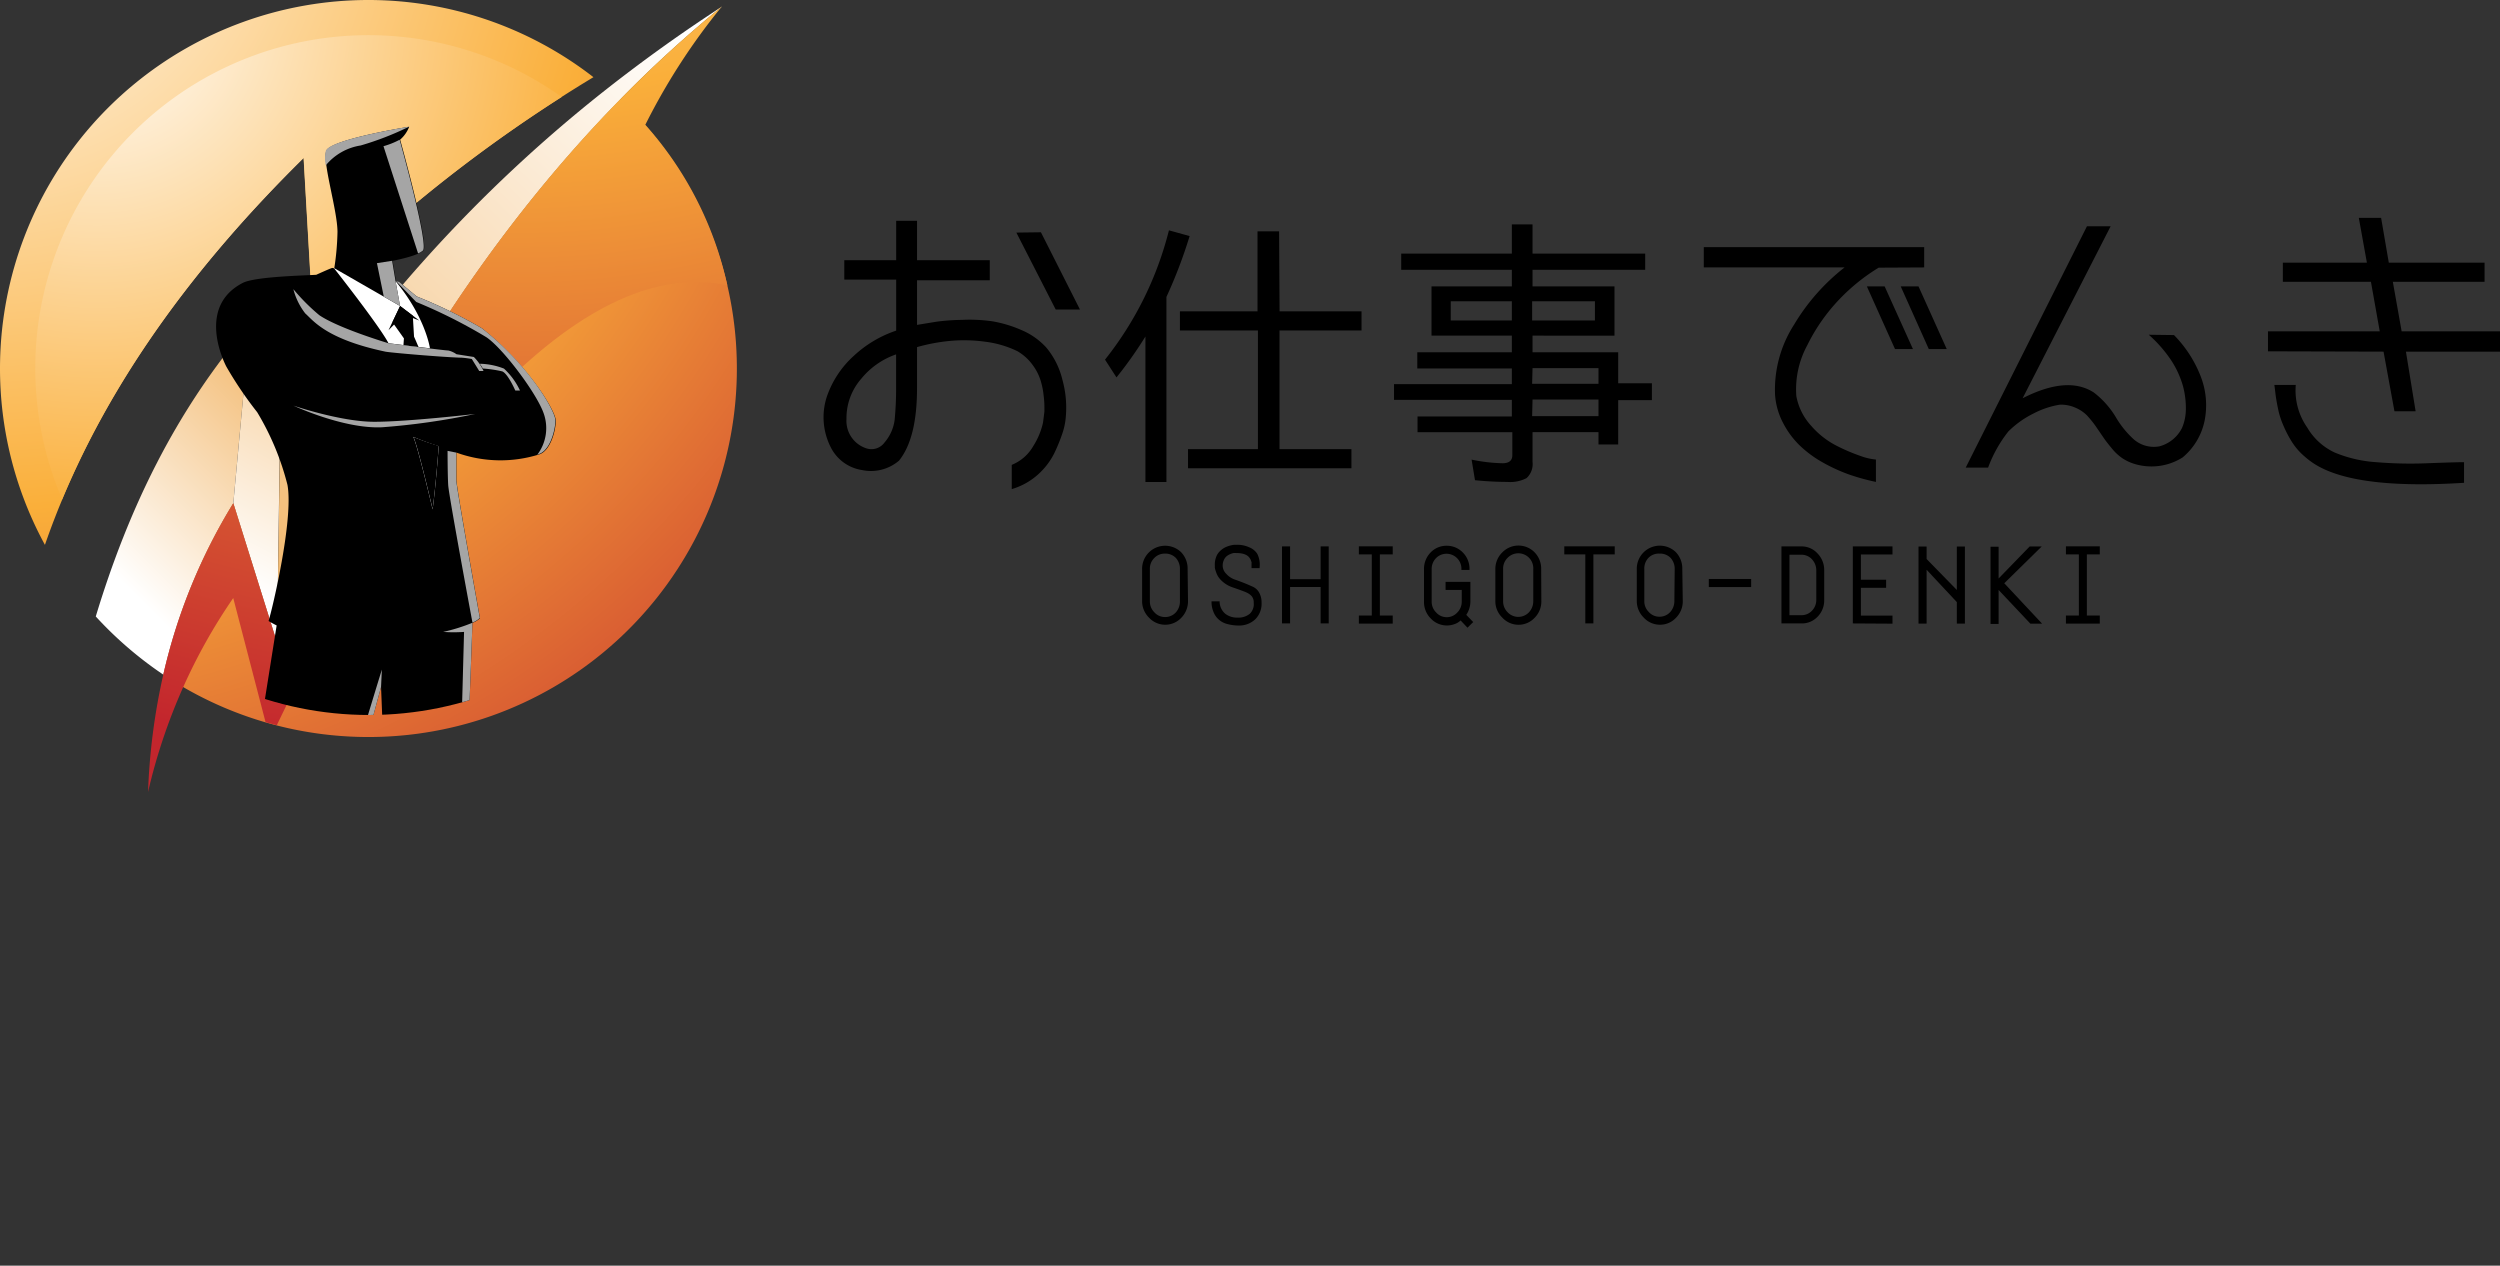 <svg xmlns="http://www.w3.org/2000/svg" xmlns:xlink="http://www.w3.org/1999/xlink" viewBox="0 0 309.34 156.61"><rect x="0" y="0" width="309.34" height="156.61" fill="#333333" stroke="none"/><defs><style>.cls-1{fill:none;}.cls-11,.cls-2,.cls-3,.cls-4,.cls-5,.cls-6,.cls-7,.cls-9{fill-rule:evenodd;}.cls-2{fill:url(#名称未設定グラデーション_10);}.cls-3{fill:url(#名称未設定グラデーション_10-2);}.cls-4{fill:url(#名称未設定グラデーション_11);}.cls-5{fill:url(#名称未設定グラデーション_11-2);}.cls-6{fill:url(#名称未設定グラデーション_11-3);}.cls-7{fill:url(#名称未設定グラデーション_10-3);}.cls-8{clip-path:url(#clip-path);}.cls-9{fill:#d7d7d7;}.cls-10{fill:#fff;}.cls-11,.cls-12{fill:#a5a5a5;}</style><radialGradient id="名称未設定グラデーション_10" cx="-1.58" cy="1510.54" r="152.33" gradientTransform="matrix(1, 0, 0, -1, 0, 1497.32)" gradientUnits="userSpaceOnUse"><stop offset="0" stop-color="#fff"/><stop offset="0.5" stop-color="#faaf3a"/><stop offset="1" stop-color="#c3262d"/></radialGradient><radialGradient id="名称未設定グラデーション_10-2" cx="12.08" cy="1495.72" r="125.66" xlink:href="#名称未設定グラデーション_10"/><linearGradient id="名称未設定グラデーション_11" x1="50.83" y1="1461.04" x2="15.25" y2="1425.11" gradientTransform="matrix(1, 0, 0, -1, 0, 1497.32)" gradientUnits="userSpaceOnUse"><stop offset="0" stop-color="#ec9422"/><stop offset="1" stop-color="#fff"/></linearGradient><linearGradient id="名称未設定グラデーション_11-2" x1="57.05" y1="1483.57" x2="26.83" y2="1426.62" xlink:href="#名称未設定グラデーション_11"/><linearGradient id="名称未設定グラデーション_11-3" x1="-1.5" y1="1394.69" x2="88.94" y2="1489.06" xlink:href="#名称未設定グラデーション_11"/><radialGradient id="名称未設定グラデーション_10-3" cx="64.09" cy="1569.53" r="167.24" xlink:href="#名称未設定グラデーション_10"/><clipPath id="clip-path"><circle class="cls-1" cx="45.67" cy="45.82" r="42.65"/></clipPath></defs><title>oshigoto-denki-logo</title><g id="レイヤー_2" data-name="レイヤー 2"><g id="レイヤー_1-2" data-name="レイヤー 1"><path class="cls-2" d="M45.56,0a45.6,45.6,0,0,0-40,67.42c6.09-17.61,17.31-33.37,32-47.88l1,17.39A181,181,0,0,1,73.43,9.55,45.44,45.44,0,0,0,45.56,0ZM76.74,12.32C59.85,29.55,45.64,51.85,34.28,79.55L28.87,62.28a70.31,70.31,0,0,0-8.66,21.2A45.59,45.59,0,0,0,76.74,12.32Z"/><path class="cls-3" d="M7.68,61.81c6.41-15.37,16.75-29.33,29.9-42.27l1,17.39A179.18,179.18,0,0,1,69.5,12,41.22,41.22,0,0,0,7.68,61.77Z"/><path class="cls-4" d="M20.21,83.48a70.31,70.31,0,0,1,8.66-21.2l2.05-22.17C21.61,50.94,15.8,63.22,11.85,76.28a46.69,46.69,0,0,0,8.36,7.2Z"/><polygon class="cls-5" points="34.28 79.55 34.61 55.82 30.92 40.11 28.87 62.28 34.28 79.55"/><path class="cls-6" d="M34.28,79.55c11.36-27.7,25.57-50,42.46-67.23A152.52,152.52,0,0,1,89.34.81Q82.05,5.54,75.18,10.93A178.17,178.17,0,0,0,34.63,55.82Z"/><path class="cls-7" d="M22.68,85a69,69,0,0,1,6.18-11l4,15.36,1.39.38C48.05,60.81,70.41,31,90,35.32A43.83,43.83,0,0,0,79.85,15.44,78.72,78.72,0,0,1,89.34.78a152.52,152.52,0,0,0-12.6,11.51C59.85,29.52,45.64,51.82,34.28,79.52L28.87,62.25a70.31,70.31,0,0,0-8.66,21.2A77.94,77.94,0,0,0,18.32,98a70.94,70.94,0,0,1,4.36-13Z"/><g class="cls-8"><path class="cls-9" d="M73.73,145.32c0,6.24-13.81,11.29-30.84,11.29s-30.83-5.05-30.83-11.29S25.86,134,42.89,134,73.73,139.09,73.73,145.32Z"/><path d="M59.63,40.62a60.79,60.79,0,0,0-8.07-3.94l-2.19-1.81L49,34.78l-.42-2.51s3.07-.56,3.81-1.28-2.88-13.71-2.88-13.71a4,4,0,0,0,1.12-1.6s-9.78,1.57-10.26,3,1.37,7.28,1.39,10a32.71,32.71,0,0,1-.4,4.52l-.23-.05c-.14,0-2,.85-2,.85-1.27.09-7.54.21-9.08,1-5.3,2.72-2.84,8.8-2.05,10.35A46.48,46.48,0,0,0,31.82,51a33.06,33.06,0,0,1,3.75,9c.77,4.26-1.88,15.41-2.34,16.84,0,0,.36.23,1,.55,0,0-9.63,60.71-10,62.61l1.12.5c-.22.82-.45,1.67-.61,2.4a20.61,20.61,0,0,0-.69,3.48c0,.64,1.1,5.73,1.53,6.05s4.21.23,4.76,0,2.07-6.54,2.2-7.28a18.27,18.27,0,0,0,0-3.77,10.09,10.09,0,0,0,1.64-.67s5.52-26.84,6.3-31.13L47.15,85s.78,19.64.82,20.19-.41,23.79-.48,25.67c0,0,.4.32,1,.73a20.84,20.84,0,0,0-.28,2.85,12,12,0,0,0,.18,2.24,13.84,13.84,0,0,0,3.38.58l.69-.47a3,3,0,0,1,1.34.68,9.69,9.69,0,0,0,3.32,1.25,22.21,22.21,0,0,0,5.87-.26c.43-.22.25-1.05-.34-1.5s-2.4-1.05-3.36-1.65c-.76-.47-2.61-1.76-3.37-2.34l.78-.11s.94-23.25.82-26.42.89-26.74.93-29.37h0a2.67,2.67,0,0,0,.94-.57s-2.92-16.26-2.92-17.11V56a16,16,0,0,0,10.3.21c1.34-.48,2-2.92,2-4.15S65.25,45.07,59.63,40.62Z"/><path class="cls-10" d="M53.2,43.1l-5.13-.63C47,40.38,41.3,33.15,41.3,33.15l8.2,4.71-.56-3.08C52.68,39.3,53.2,43.1,53.2,43.1Zm-2.05,11c.54,1.09,2.38,8.93,2.38,8.93.39-2.87.76-7.82.76-7.82a31.87,31.87,0,0,1-3.14-1.15Z"/><polygon points="49.51 37.86 51.88 39.66 49.96 38.93 48.07 40.86 49.51 37.86"/><path d="M51.15,54.06a31.61,31.61,0,0,0,3.14,1.11s-.37,5-.76,7.82C53.53,63,51.69,55.15,51.15,54.06Zm-.07-15L49.5,37.87l-.94,2,1.42,2-.06.85,1.87.23c-.35-.83-.56-1.3-.56-1.3Z"/><path class="cls-11" d="M58.63,44.17l-2.15-.34h0a2.85,2.85,0,0,0-1-.46c-.49,0-7.42-.9-7.42-.9S41.92,40.64,39.51,39a24.42,24.42,0,0,1-3.21-3.22,8.24,8.24,0,0,0,1.47,3c1,.89,2.59,3.18,9.91,4.73.58.13,7.4.71,9.47.75a12.39,12.39,0,0,1,1.23.16l.92,1.49h.53A5.9,5.9,0,0,0,58.63,44.17Z"/><path class="cls-12" d="M66.72,56.17c1.34-.48,2-2.92,2-4.15s-3.43-7-9.09-11.4a60.79,60.79,0,0,0-8.07-3.94l-2.19-1.81L49,34.78l2.5,2.58a63.91,63.91,0,0,1,8.67,4.36c2,1.32,6.14,6.81,7.07,9.34a5.44,5.44,0,0,1-.77,5.22Z"/><path class="cls-12" d="M59.37,76.46S56.45,60.2,56.45,59.35V56l-1.07-.21s0,2.94.08,4.25,3,17,3,17A2.71,2.71,0,0,0,59.37,76.46Z"/><path class="cls-12" d="M56.7,132.81s.94-23.25.82-26.42.88-26.52.93-29.33h0a21.7,21.7,0,0,1-3.62,1.13,18.66,18.66,0,0,0,2.59,0L55.94,133Z"/><path class="cls-12" d="M39,111.81c-.66,3.62-6.46,29.62-6.46,29.62a10.09,10.09,0,0,0,1.64-.67s5.52-26.84,6.3-31.13L47.15,85l.1-2.15S39.87,106.75,39,111.81Z"/><path class="cls-12" d="M58.81,51.22a86.5,86.5,0,0,1-11.56,1.65c-4.79.21-10.94-2.68-10.94-2.68s5.84,2,10,2S58.81,51.22,58.81,51.22Z"/><path class="cls-12" d="M40.31,18.67a4.5,4.5,0,0,0,0,1.79A7,7,0,0,1,44.63,18a37.06,37.06,0,0,0,6-2.33S40.79,17.25,40.31,18.67Z"/><path class="cls-12" d="M52.33,31c.74-.73-2.88-13.71-2.88-13.71a9.83,9.83,0,0,1-2,.8l4.28,13.26A2,2,0,0,0,52.33,31Z"/><polygon class="cls-12" points="48.52 32.27 46.64 32.56 47.49 36.71 49.51 37.86 48.94 34.78 48.52 32.27"/><path class="cls-12" d="M62.63,136.91c-.59-.44-2.4-1-3.36-1.65-.76-.47-2.61-1.76-3.37-2.34H54.56s3.25,2.84,4.91,3.26a7.58,7.58,0,0,1,3.56,2.2C63.4,138.11,63.21,137.34,62.63,136.91Z"/><path class="cls-11" d="M62.36,45.61a8.62,8.62,0,0,0-3-.6,4,4,0,0,1,.38.59,15,15,0,0,1,2.39.35c.7.24,1.63,2.37,1.63,2.37h.58A8.66,8.66,0,0,0,62.36,45.61Z"/><path class="cls-12" d="M30.63,141.43a24.31,24.31,0,0,1,1,4.55c-.06.9-1,4.93-2.26,6.63a6.67,6.67,0,0,0,1-.13c.55-.2,2.07-6.54,2.2-7.28a18.27,18.27,0,0,0,0-3.77A12.56,12.56,0,0,1,30.63,141.43Z"/></g><path d="M129.46,43a9.75,9.75,0,0,1,2,4,12.91,12.91,0,0,1,.39,4.87,8.23,8.23,0,0,1-.42,1.83,21.39,21.39,0,0,1-1,2.43,8.87,8.87,0,0,1-2,2.59,8.42,8.42,0,0,1-3.24,1.8v-3a5.38,5.38,0,0,0,2.66-2.32,9.07,9.07,0,0,0,1.21-2.91l.17-1.35v-.58a10.39,10.39,0,0,0-.09-1.37,9.5,9.5,0,0,0-.38-1.91,6.38,6.38,0,0,0-1-1.94,6.09,6.09,0,0,0-1.88-1.69,12.71,12.71,0,0,0-4-1.17,19.13,19.13,0,0,0-4.41-.09,22.76,22.76,0,0,0-4,.76V48c0,4.17-.74,7.15-2.23,9a5.34,5.34,0,0,1-4.59,1.16,5.2,5.2,0,0,1-3.79-2.69,8.19,8.19,0,0,1-.56-6.36A12.1,12.1,0,0,1,105.68,44a14.37,14.37,0,0,1,5.21-3.09V34.6h-6.42V32.2h6.42V27.32h2.58V32.2h9v2.48h-9V40.2l2.38-.39a26.18,26.18,0,0,1,3.19-.23,19.81,19.81,0,0,1,3.77.18,15.27,15.27,0,0,1,3.51,1.05A8.74,8.74,0,0,1,129.46,43Zm-18.75,8.83c.12-1.27.17-2.52.17-3.74V43.85a9.62,9.62,0,0,0-4.3,3,7.4,7.4,0,0,0-1.84,5,3.57,3.57,0,0,0,2.41,3.61,2,2,0,0,0,2.3-.71,5.33,5.33,0,0,0,1.26-2.88ZM128.8,28.74l4.83,9.56h-3l-4.87-9.52Z"/><path d="M144.33,36.74v22.9h-2.6v-18a51.29,51.29,0,0,1-3.58,5.06l-1.42-2.2a42.21,42.21,0,0,0,7.91-16l2.56.71A59.53,59.53,0,0,1,144.33,36.74Zm14,1.78h10.14v2.37H158.32V55.57h8.9v2.37H147V55.57h8.65V40.89H146V38.52h9.6v-9.9h2.67Z"/><path d="M187.07,35.44V33.38H173.38v-2h13.69V27.77h2.56v3.61h13.94v2H189.63v2.06h10.14v6.09H189.63v2.06h10.6v3.83h4.17v2.09h-4.17V55h-2.44V53.47h-8.16v3.69a2.35,2.35,0,0,1-.74,2,4.36,4.36,0,0,1-2.38.47c-1.26,0-2.6-.07-4-.21l-.42-2.55a20.54,20.54,0,0,0,3.83.45c.81,0,1.21-.34,1.21-1V53.48H175.4V51.53h11.67V49.48H172.49V47.53h14.58V45.59h-11.7v-2h11.7V41.53h-9.94V35.44Zm0,1.84h-7.56v2.37h7.56Zm2.51,0v2.37h7.77V37.28Zm0,10.21h8.21V45.55h-8.16Zm0,4h8.21V49.44h-8.16Z"/><path d="M232.46,33.12A23.78,23.78,0,0,0,227.63,37a22.68,22.68,0,0,0-4,5.71A11.42,11.42,0,0,0,222.27,49a7.39,7.39,0,0,0,1.84,3.69,10.47,10.47,0,0,0,3.19,2.49,23.25,23.25,0,0,0,3,1.27,7.16,7.16,0,0,0,1.82.41v2.77a26.6,26.6,0,0,1-3.39-.94,21.18,21.18,0,0,1-3.21-1.48,14,14,0,0,1-2.82-2.08,10.8,10.8,0,0,1-2.06-2.78,8.79,8.79,0,0,1-1-3.47A14.87,14.87,0,0,1,222,40.16a25.57,25.57,0,0,1,6.24-7.07H210.82V30.58h27.27v2.51ZM231,35.44h2.2l3.5,7.75h-2.22Zm4.19,0h2.2l3.49,7.75h-2.22Z"/><path d="M269,41.46a15,15,0,0,1,3.32,5.15A9.82,9.82,0,0,1,272.8,52a8,8,0,0,1-2.73,4.6,7.21,7.21,0,0,1-6,.79,5.68,5.68,0,0,1-1.47-.7,6.12,6.12,0,0,1-1.31-1.23c-.43-.52-.74-.92-.94-1.21l-1-1.46a12.58,12.58,0,0,0-1.13-1.4,4.42,4.42,0,0,0-1.32-.9,4.47,4.47,0,0,0-2-.42,10.65,10.65,0,0,0-3.33,1.12,11.81,11.81,0,0,0-3.06,2.19A16.28,16.28,0,0,0,246,57.86h-2.77l15-29.86h2.93L250.27,49.28q5.56-2.84,8.83-.7a11,11,0,0,1,2.68,3,11.68,11.68,0,0,0,2.1,2.65,3.78,3.78,0,0,0,3.31,1A4.39,4.39,0,0,0,270,52.94a6,6,0,0,0,.47-2.33,10.56,10.56,0,0,0-.36-2.85,11.58,11.58,0,0,0-1.42-3.12,16.29,16.29,0,0,0-2.81-3.22Z"/><path d="M280.63,43.47V41h13.83l-1.09-6.13h-10.9V32.5h10.4l-1-5.54h2.76l.95,5.54h11.85v2.37H296.08L297.17,41h12.17v2.51H297.7l1.2,7.38h-2.62l-1.35-7.38Zm.79,4.16h2.65a8,8,0,0,0,1.41,5.26A7.72,7.72,0,0,0,288.9,56a16.1,16.1,0,0,0,5.16,1.19,51,51,0,0,0,6.54.12q3.5-.13,4.29-.12v2.55q-12.28.78-17.53-1.79a9.39,9.39,0,0,1-2.21-1.48,8,8,0,0,1-1.57-1.81,13.88,13.88,0,0,1-1-1.91,10.32,10.32,0,0,1-.64-1.87q-.19-.88-.3-1.56c-.07-.45-.11-.82-.14-1.09Z"/><path d="M147,74.43a2.91,2.91,0,0,1-.82,2,2.73,2.73,0,0,1-3.84.16l-.16-.16a2.86,2.86,0,0,1-.86-2v-4a2.85,2.85,0,0,1,4.81-2.12l0,0a2.91,2.91,0,0,1,.82,2.09Zm-1-4a2,2,0,0,0-.51-1.4,1.81,1.81,0,0,0-1.35-.53,1.79,1.79,0,0,0-1.31.54,1.86,1.86,0,0,0-.55,1.39v4a1.88,1.88,0,0,0,.56,1.34,1.74,1.74,0,0,0,1.3.58,1.78,1.78,0,0,0,1.34-.56,2,2,0,0,0,.52-1.36Z"/><path d="M155.86,70.2v.1h-1v-.56a.54.54,0,0,0,0-.18l-.07-.19a.66.66,0,0,0-.11-.24c-.26-.47-.83-.7-1.73-.7a1.61,1.61,0,0,0-.31,0,2.16,2.16,0,0,0-.43.14,1.86,1.86,0,0,0-.45.27,1.29,1.29,0,0,0-.33.47,1.64,1.64,0,0,0-.14.69,1.43,1.43,0,0,0,.44,1,2.57,2.57,0,0,0,1,.69,24.58,24.58,0,0,1,2.33.93,1.68,1.68,0,0,1,.75.72,2.44,2.44,0,0,1,.29,1.22,2.71,2.71,0,0,1-.78,2.07,2.89,2.89,0,0,1-2.07.77,5.38,5.38,0,0,1-1.44-.2,2.45,2.45,0,0,1-1.67-1.51,3.13,3.13,0,0,1-.23-1.17v-.11h1v.09a2,2,0,0,0,.72,1.46,2.36,2.36,0,0,0,1.5.46,2.2,2.2,0,0,0,1.52-.48,1.64,1.64,0,0,0,.48-1.36,1.19,1.19,0,0,0-.25-.81,1.88,1.88,0,0,0-.65-.46c-.2-.1-.78-.31-1.73-.64a3.58,3.58,0,0,1-1.07-.58,3,3,0,0,1-.65-.67,2.43,2.43,0,0,1-.32-.67,2.85,2.85,0,0,1-.14-.5V70a2.63,2.63,0,0,1,.28-1.35,2.14,2.14,0,0,1,.54-.62,2.31,2.31,0,0,1,.64-.38,3.09,3.09,0,0,1,.59-.18,1.74,1.74,0,0,1,.45-.06H153a3.53,3.53,0,0,1,1.57.31,2.09,2.09,0,0,1,1,.81A3,3,0,0,1,155.86,70.2Z"/><path d="M163.41,71.67V67.61h1v9.53h-1V72.63h-3.78v4.51h-1V67.61h1v4.06Z"/><path d="M168.14,68.6v-1h4.19v1h-1.59v7.56h1.59v1h-4.19v-1h1.6V68.6Z"/><path d="M181.94,72v2.48a3,3,0,0,1-.51,1.6l.86.89-.71.7-.85-.9a2,2,0,0,1-.71.44,2.73,2.73,0,0,1-3-.7,2.85,2.85,0,0,1-.82-2.05v-4a2.9,2.9,0,0,1,.81-2.09,2.7,2.7,0,0,1,2-.84,2.74,2.74,0,0,1,2,.84,2.84,2.84,0,0,1,.82,2.06v.09h-1v-.09a1.85,1.85,0,0,0-1.79-1.91H179a1.79,1.79,0,0,0-1.31.54,1.89,1.89,0,0,0-.54,1.39v4a1.84,1.84,0,0,0,.56,1.34,1.73,1.73,0,0,0,1.29.58,1.76,1.76,0,0,0,1.31-.57,1.88,1.88,0,0,0,.56-1.34V73h-2V72Z"/><path d="M190.72,74.43a2.85,2.85,0,0,1-.82,2,2.72,2.72,0,0,1-3.83.17,1.37,1.37,0,0,1-.17-.17,2.79,2.79,0,0,1-.87-2v-4a2.85,2.85,0,0,1,.86-2.08,2.79,2.79,0,0,1,4,0,2.9,2.9,0,0,1,.81,2.09Zm-1-4a1.85,1.85,0,0,0-3.18-1.4,1.86,1.86,0,0,0-.55,1.39v4a1.88,1.88,0,0,0,.56,1.34,1.81,1.81,0,0,0,2.56.08l.08-.08a2,2,0,0,0,.53-1.36Z"/><path d="M193.56,68.6v-1h6.24v1h-2.64v8.54h-1V68.6Z"/><path d="M208.22,74.43a2.86,2.86,0,0,1-.83,2,2.66,2.66,0,0,1-2,.87,2.71,2.71,0,0,1-2-.88,2.86,2.86,0,0,1-.86-2v-4a2.85,2.85,0,0,1,4.81-2.12l0,0a2.91,2.91,0,0,1,.82,2.09Zm-1-4a2,2,0,0,0-.51-1.4,1.81,1.81,0,0,0-1.36-.53A1.79,1.79,0,0,0,204,69a1.89,1.89,0,0,0-.54,1.39v4a1.84,1.84,0,0,0,.56,1.34,1.73,1.73,0,0,0,1.29.58,1.78,1.78,0,0,0,1.34-.56,2,2,0,0,0,.53-1.36Z"/><path d="M211.44,71.64h5.24v1h-5.24Z"/><path d="M225.72,70.54v3.69a2.87,2.87,0,0,1-.82,2.08,2.66,2.66,0,0,1-2,.83h-2.47V67.61h2.47a2.64,2.64,0,0,1,2,.88A2.91,2.91,0,0,1,225.72,70.54Zm-2.83-1.9h-1.47v7.48h1.47a1.74,1.74,0,0,0,1.32-.56,1.89,1.89,0,0,0,.53-1.35V70.55a2,2,0,0,0-.53-1.34A1.75,1.75,0,0,0,222.89,68.64Z"/><path d="M229.26,77.14V67.61h4.91v1h-3.91v3.12h3.12v1h-3.12v3.44h3.91v1Z"/><path d="M242.13,73V67.63h1v9.53h-1V74.5l-3.74-4v6.66h-1V67.63h1v1.54Z"/><path d="M251.14,67.62h1.49L248,72.17l4.68,5h-1.45L247.3,73v4.2h-1V67.65h1v3.93Z"/><path d="M255.63,68.6v-1h4.19v1h-1.6v7.56h1.6v1h-4.19v-1h1.6V68.6Z"/></g></g></svg>